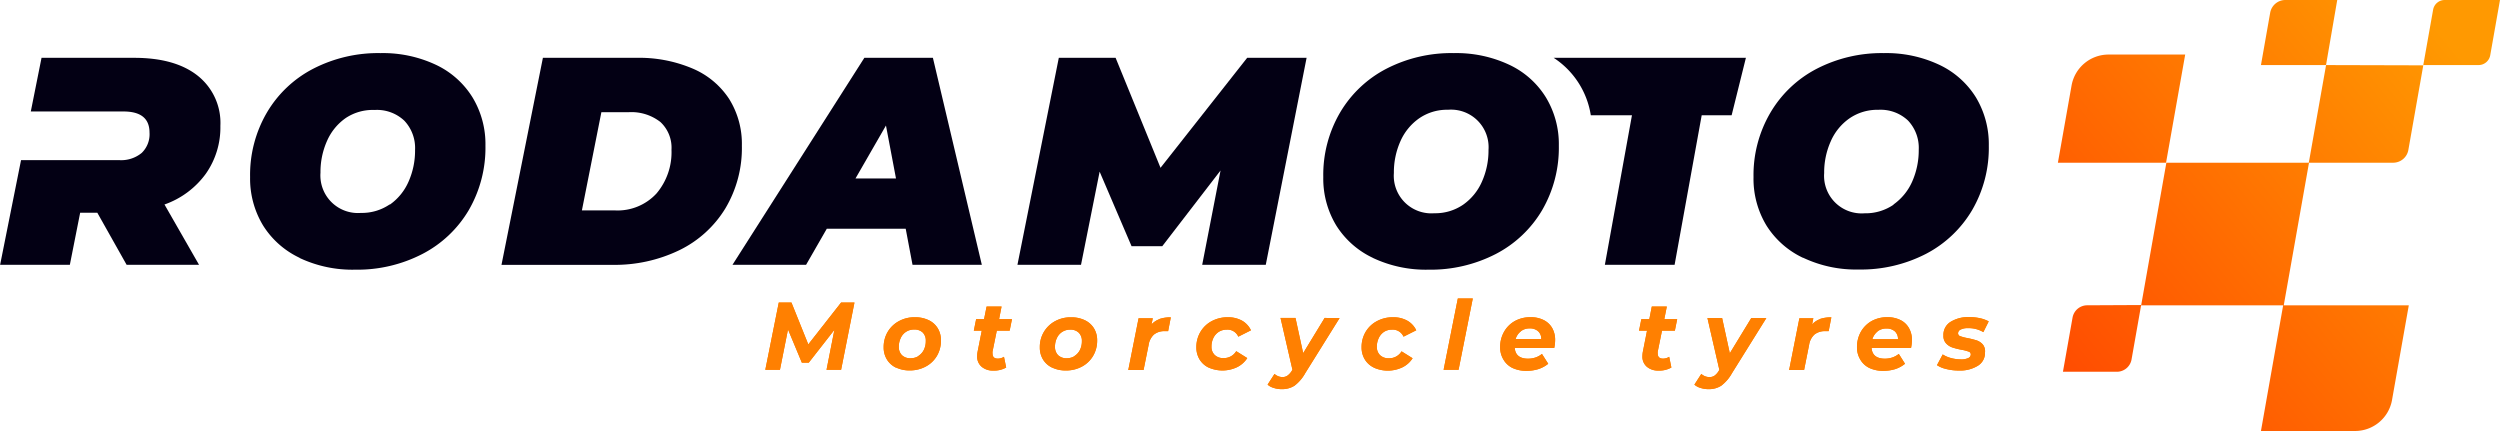 <svg xmlns="http://www.w3.org/2000/svg" xmlns:xlink="http://www.w3.org/1999/xlink" width="164.39mm" height="28.34mm" viewBox="0 0 465.98 80.34">
  <defs>
    <linearGradient id="a" data-name="Degradado sin nombre 2" x1="467.55" y1="3.07" x2="385.98" y2="69.78" gradientUnits="userSpaceOnUse">
      <stop offset="0" stop-color="#ff9901"/>
      <stop offset="0.11" stop-color="#ff9901"/>
      <stop offset="1" stop-color="#ff4d01"/>
    </linearGradient>
  </defs>
  <g>
    <path d="M399.11,56.86,397.32,67a2.78,2.78,0,0,1-2.74,2.3H384.53l1.79-10.09a2.78,2.78,0,0,1,2.74-2.3Zm4.7-26.53-4.7,26.59h26.58l4.71-26.59ZM393,10.17a7,7,0,0,0-6.86,5.76l-2.55,14.4h20.16l3.57-20.16ZM426,0a2.88,2.88,0,0,0-2.84,2.38l-1.72,9.75h12.13L435.66,0Zm-.42,56.92-4.14,23.42H439a7,7,0,0,0,6.87-5.75L449,56.92Zm8-44.79-3.22,18.2h15.78A2.88,2.88,0,0,0,448.91,28l2.79-15.82ZM455.71,0a2.2,2.2,0,0,0-2.18,1.83l-1.83,10.3H462a2.22,2.22,0,0,0,2.18-1.82L466,0Z" fill="url(#a)"/>
    <path d="M55.83,48.06A16.13,16.13,0,0,1,49,42a16.86,16.86,0,0,1-2.4-9,23,23,0,0,1,3.12-12,21.41,21.41,0,0,1,8.65-8.19A26.41,26.41,0,0,1,70.9,9.9a23.22,23.22,0,0,1,10.34,2.18,16.09,16.09,0,0,1,6.83,6.09,16.82,16.82,0,0,1,2.4,9,23.17,23.17,0,0,1-3.11,12,21.48,21.48,0,0,1-8.66,8.18,26.41,26.41,0,0,1-12.53,2.92,23.08,23.08,0,0,1-10.34-2.18m16.81-9.94a10.24,10.24,0,0,0,3.5-4.3,14.22,14.22,0,0,0,1.21-5.9,7.42,7.42,0,0,0-2-5.45,7.43,7.43,0,0,0-5.54-2A9.09,9.09,0,0,0,64.43,22a10.15,10.15,0,0,0-3.5,4.29,14.22,14.22,0,0,0-1.21,5.9,7,7,0,0,0,7.55,7.5,9.18,9.18,0,0,0,5.37-1.6" fill="#030014"/>
    <path d="M101.18,10.78h17.41a25.45,25.45,0,0,1,10.5,2,15.2,15.2,0,0,1,6.81,5.67,15.78,15.78,0,0,1,2.37,8.71,21.94,21.94,0,0,1-3.09,11.71,20.55,20.55,0,0,1-8.57,7.77,27.66,27.66,0,0,1-12.48,2.73H93.46Zm13.39,28.44a9.86,9.86,0,0,0,7.8-3.17,11.88,11.88,0,0,0,2.78-8.13,6.53,6.53,0,0,0-2.07-5.18,8.78,8.78,0,0,0-6-1.82h-5l-3.63,18.3Z" fill="#030014"/>
    <path d="M168.81,42.64H154.1l-3.86,6.72H136.52L161.1,10.78h12.78L183,49.36H170.08ZM167,33.27l-1.87-9.87-5.68,9.87Z" fill="#030014"/>
    <polygon points="243.54 10.78 235.93 49.36 224.08 49.36 227.5 31.78 216.64 45.89 210.91 45.89 204.96 32 201.49 49.36 189.64 49.36 197.35 10.78 207.94 10.78 216.31 31.28 232.46 10.78 243.54 10.78" fill="#030014"/>
    <path d="M255.88,48.06A16.19,16.19,0,0,1,249.05,42a16.86,16.86,0,0,1-2.4-9,23,23,0,0,1,3.12-12,21.47,21.47,0,0,1,8.65-8.19A26.42,26.42,0,0,1,271,9.9a23.2,23.2,0,0,1,10.33,2.18,16,16,0,0,1,6.83,6.09,16.82,16.82,0,0,1,2.4,9,23.17,23.17,0,0,1-3.11,12,21.51,21.51,0,0,1-8.65,8.18,26.48,26.48,0,0,1-12.54,2.92,23.11,23.11,0,0,1-10.34-2.18m16.81-9.94a10.24,10.24,0,0,0,3.5-4.3,14.22,14.22,0,0,0,1.22-5.9,7,7,0,0,0-7.56-7.49,9.13,9.13,0,0,0-5.37,1.6,10.23,10.23,0,0,0-3.5,4.29,14.22,14.22,0,0,0-1.21,5.9,7,7,0,0,0,7.55,7.5,9.16,9.16,0,0,0,5.37-1.6" fill="#030014"/>
    <path d="M304.19,21.49h-7.67a15.66,15.66,0,0,0-6.92-10.71h35.83l-2.66,10.71h-5.58l-5.05,27.87h-13Z" fill="#030014"/>
    <path d="M336.08,48.06A16.16,16.16,0,0,1,329.24,42a16.85,16.85,0,0,1-2.39-9A23,23,0,0,1,330,21a21.47,21.47,0,0,1,8.65-8.19A26.42,26.42,0,0,1,351.15,9.9a23.17,23.17,0,0,1,10.33,2.18,16.11,16.11,0,0,1,6.84,6.09,16.91,16.91,0,0,1,2.39,9,23.07,23.07,0,0,1-3.11,12A21.51,21.51,0,0,1,359,47.32a26.42,26.42,0,0,1-12.54,2.92,23,23,0,0,1-10.33-2.18m16.81-9.94a10.32,10.32,0,0,0,3.5-4.3,14.38,14.38,0,0,0,1.21-5.9,7.42,7.42,0,0,0-2-5.45,7.44,7.44,0,0,0-5.54-2,9.14,9.14,0,0,0-5.38,1.6,10.13,10.13,0,0,0-3.49,4.29,14.22,14.22,0,0,0-1.22,5.9,7,7,0,0,0,7.55,7.5,9.21,9.21,0,0,0,5.38-1.6" fill="#030014"/>
    <path d="M38.33,32.41a15,15,0,0,0,2.73-8.95,11.22,11.22,0,0,0-4.22-9.34Q32.63,10.78,25,10.78H7.72l-2,10H23q4.84,0,4.85,3.92A4.84,4.84,0,0,1,26.4,28.5a6,6,0,0,1-4.19,1.35H3.9L0,49.36H13l1.92-9.7h3.2l5.46,9.7h13.5L30.64,38.12a16.11,16.11,0,0,0,7.69-5.71" fill="#030014"/>
    <polygon points="159.26 56.39 156.77 68.93 154.05 68.93 155.52 61.48 150.74 67.6 149.45 67.6 146.87 61.41 145.37 68.93 142.64 68.93 145.15 56.39 147.51 56.39 150.65 64.2 156.77 56.39 159.26 56.39" fill="#ff8001"/>
    <path d="M167,68.53A4,4,0,0,1,165.3,67a4.25,4.25,0,0,1-.6-2.27,5.53,5.53,0,0,1,.75-2.86,5.43,5.43,0,0,1,2.08-2,6,6,0,0,1,3-.73,5.71,5.71,0,0,1,2.56.54,3.94,3.94,0,0,1,1.69,1.51,4.22,4.22,0,0,1,.6,2.26,5.53,5.53,0,0,1-.74,2.87,5.3,5.3,0,0,1-2.08,2,6.22,6.22,0,0,1-3,.73,5.76,5.76,0,0,1-2.55-.54m4.18-2.17a2.81,2.81,0,0,0,1-1.12,3.64,3.64,0,0,0,.36-1.65A2.11,2.11,0,0,0,172,62a2.18,2.18,0,0,0-1.61-.57A2.66,2.66,0,0,0,167.89,63a3.64,3.64,0,0,0-.36,1.65,2.11,2.11,0,0,0,.58,1.56,2.22,2.22,0,0,0,1.62.57,2.75,2.75,0,0,0,1.45-.4" fill="#ff8001"/>
    <path d="M185,65.52a1.45,1.45,0,0,0,0,.4q0,.93,1,.93a2.17,2.17,0,0,0,1.13-.34l.41,2a4.54,4.54,0,0,1-2.4.57,3.2,3.2,0,0,1-2.18-.72,2.46,2.46,0,0,1-.83-2,4.63,4.63,0,0,1,.09-.84l.77-3.88h-1.48l.43-2.15h1.48l.47-2.35h2.79l-.46,2.35h2.4l-.43,2.15h-2.4Z" fill="#ff8001"/>
    <path d="M196.11,68.53a4,4,0,0,1-1.7-1.51,4.25,4.25,0,0,1-.6-2.27,5.42,5.42,0,0,1,2.83-4.87,6,6,0,0,1,3-.73,5.71,5.71,0,0,1,2.56.54,4,4,0,0,1,1.7,1.51,4.22,4.22,0,0,1,.6,2.26,5.54,5.54,0,0,1-.75,2.87,5.3,5.3,0,0,1-2.08,2,6.16,6.16,0,0,1-3,.73,5.77,5.77,0,0,1-2.56-.54m4.18-2.17a2.81,2.81,0,0,0,1-1.12,3.64,3.64,0,0,0,.36-1.65,2.11,2.11,0,0,0-.58-1.56,2.18,2.18,0,0,0-1.61-.57A2.66,2.66,0,0,0,197,63a3.64,3.64,0,0,0-.36,1.65,2.15,2.15,0,0,0,.58,1.56,2.22,2.22,0,0,0,1.62.57,2.72,2.72,0,0,0,1.45-.4" fill="#ff8001"/>
    <path d="M216.15,59.45a6.48,6.48,0,0,1,2.08-.3l-.5,2.58-.64,0a3.06,3.06,0,0,0-2,.63,3.27,3.27,0,0,0-1,1.95l-.94,4.66H210.3l1.92-9.64h2.65l-.24,1.15a3.69,3.69,0,0,1,1.52-1" fill="#ff8001"/>
    <path d="M225.3,68.53A4,4,0,0,1,223.59,67a4.25,4.25,0,0,1-.6-2.27,5.53,5.53,0,0,1,.76-2.86,5.39,5.39,0,0,1,2.09-2,6.23,6.23,0,0,1,3-.73,5.37,5.37,0,0,1,2.66.63,4.09,4.09,0,0,1,1.67,1.8l-2.36,1.19a2.19,2.19,0,0,0-2.15-1.31,2.76,2.76,0,0,0-1.48.4,2.84,2.84,0,0,0-1,1.12,3.59,3.59,0,0,0-.37,1.63,2.09,2.09,0,0,0,.6,1.57,2.22,2.22,0,0,0,1.64.58,2.65,2.65,0,0,0,2.37-1.29l2.06,1.29a4.76,4.76,0,0,1-1.91,1.7,6.35,6.35,0,0,1-5.28.07" fill="#ff8001"/>
    <path d="M249.69,59.29l-6.41,10.28a7.46,7.46,0,0,1-2,2.33,4.28,4.28,0,0,1-2.4.64,4.61,4.61,0,0,1-1.47-.23,2.92,2.92,0,0,1-1.14-.61l1.29-2a2.21,2.21,0,0,0,1.54.59A1.59,1.59,0,0,0,240,70a3.17,3.17,0,0,0,.81-.92l.09-.16-2.22-9.65h2.79l1.43,6.56,4-6.56Z" fill="#ff8001"/>
    <path d="M256.1,68.53A4,4,0,0,1,254.39,67a4.25,4.25,0,0,1-.6-2.27,5.53,5.53,0,0,1,.75-2.86,5.35,5.35,0,0,1,2.1-2,6.16,6.16,0,0,1,3-.73,5.31,5.31,0,0,1,2.66.63,4.06,4.06,0,0,1,1.68,1.8l-2.37,1.19a2.19,2.19,0,0,0-2.15-1.31,2.7,2.7,0,0,0-1.47.4A2.79,2.79,0,0,0,257,63a3.59,3.59,0,0,0-.36,1.63,2.08,2.08,0,0,0,.59,1.57,2.23,2.23,0,0,0,1.65.58,2.64,2.64,0,0,0,2.36-1.29l2.06,1.29a4.7,4.7,0,0,1-1.91,1.7,6.33,6.33,0,0,1-5.27.07" fill="#ff8001"/>
    <polygon points="271.73 55.64 274.52 55.64 271.87 68.93 269.08 68.93 271.73 55.64" fill="#ff8001"/>
    <path d="M289.72,64.86h-7.38c.1,1.31.93,2,2.49,2a4.43,4.43,0,0,0,1.41-.23,3.71,3.71,0,0,0,1.17-.66l1.17,1.84a5.74,5.74,0,0,1-1.85,1,7.46,7.46,0,0,1-2.18.32,6.08,6.08,0,0,1-2.61-.53A3.91,3.91,0,0,1,280.22,67a4.31,4.31,0,0,1-.6-2.28,5.65,5.65,0,0,1,.73-2.87,5.25,5.25,0,0,1,2-2,5.93,5.93,0,0,1,2.94-.72,5.23,5.23,0,0,1,2.42.52,3.76,3.76,0,0,1,1.6,1.48,4.43,4.43,0,0,1,.56,2.24,7.39,7.39,0,0,1-.16,1.47m-6.21-3.09a2.8,2.8,0,0,0-1,1.46h4.78a1.86,1.86,0,0,0-.58-1.46,2.26,2.26,0,0,0-1.57-.53,2.64,2.64,0,0,0-1.66.53" fill="#ff8001"/>
    <path d="M309,65.52a1.45,1.45,0,0,0,0,.4q0,.93,1,.93a2.17,2.17,0,0,0,1.13-.34l.41,2a4.54,4.54,0,0,1-2.4.57,3.2,3.2,0,0,1-2.18-.72,2.45,2.45,0,0,1-.82-2,4.63,4.63,0,0,1,.09-.84l.77-3.88h-1.49l.43-2.15h1.49l.46-2.35h2.8l-.47,2.35h2.4l-.43,2.15h-2.4Z" fill="#ff8001"/>
    <path d="M329.24,59.29l-6.41,10.28a7.46,7.46,0,0,1-2,2.33,4.22,4.22,0,0,1-2.39.64,4.61,4.61,0,0,1-1.47-.23,2.92,2.92,0,0,1-1.14-.61l1.29-2a2.21,2.21,0,0,0,1.54.59,1.59,1.59,0,0,0,.93-.27,3,3,0,0,0,.8-.92l.09-.16-2.22-9.65H321l1.43,6.56,4-6.56Z" fill="#ff8001"/>
    <path d="M339.27,59.45a6.54,6.54,0,0,1,2.09-.3l-.5,2.58-.65,0a3.1,3.1,0,0,0-2,.63,3.27,3.27,0,0,0-1,1.95l-.93,4.66h-2.79l1.91-9.64H338l-.23,1.15a3.65,3.65,0,0,1,1.51-1" fill="#ff8001"/>
    <path d="M356.24,64.86h-7.38c.09,1.31.92,2,2.49,2a4.33,4.33,0,0,0,1.4-.23,3.87,3.87,0,0,0,1.18-.66l1.16,1.84a5.69,5.69,0,0,1-1.84,1,7.53,7.53,0,0,1-2.19.32,6,6,0,0,1-2.6-.53A3.91,3.91,0,0,1,346.74,67a4.31,4.31,0,0,1-.6-2.28,5.74,5.74,0,0,1,.72-2.87,5.34,5.34,0,0,1,2-2,5.92,5.92,0,0,1,2.93-.72,5.28,5.28,0,0,1,2.43.52,3.68,3.68,0,0,1,1.59,1.48,4.34,4.34,0,0,1,.57,2.24,8.22,8.22,0,0,1-.16,1.47M350,61.77a2.85,2.85,0,0,0-1,1.46h4.78a1.9,1.9,0,0,0-.58-1.46,2.28,2.28,0,0,0-1.57-.53,2.67,2.67,0,0,0-1.67.53" fill="#ff8001"/>
    <path d="M362.8,68.79a5,5,0,0,1-1.75-.72l1.07-2a5.39,5.39,0,0,0,1.53.67,7.13,7.13,0,0,0,1.82.25,3.06,3.06,0,0,0,1.42-.25.74.74,0,0,0,.46-.69.53.53,0,0,0-.41-.51,7.31,7.31,0,0,0-1.32-.34,14,14,0,0,1-1.71-.43,2.85,2.85,0,0,1-1.17-.77,2,2,0,0,1-.49-1.44A2.84,2.84,0,0,1,363.58,60a6.24,6.24,0,0,1,3.5-.89,9.12,9.12,0,0,1,2,.21,6.16,6.16,0,0,1,1.61.59l-1,2a5.3,5.3,0,0,0-2.85-.74,2.88,2.88,0,0,0-1.39.27.78.78,0,0,0-.47.68.57.57,0,0,0,.41.55,8.53,8.53,0,0,0,1.38.36,16.72,16.72,0,0,1,1.67.42,2.71,2.71,0,0,1,1.14.75A2,2,0,0,1,370,65.7a2.79,2.79,0,0,1-1.35,2.49,6.29,6.29,0,0,1-3.5.88,9.5,9.5,0,0,1-2.37-.28" fill="#ff8001"/>
    <polygon points="159.26 56.39 156.77 68.93 154.05 68.93 155.52 61.48 150.74 67.6 149.45 67.6 146.87 61.41 145.37 68.93 142.64 68.93 145.15 56.39 147.51 56.39 150.65 64.2 156.77 56.39 159.26 56.39" fill="#ff8001"/>
    <path d="M167,68.53A4,4,0,0,1,165.3,67a4.25,4.25,0,0,1-.6-2.27,5.53,5.53,0,0,1,.75-2.86,5.43,5.43,0,0,1,2.08-2,6,6,0,0,1,3-.73,5.71,5.71,0,0,1,2.56.54,3.94,3.94,0,0,1,1.69,1.51,4.22,4.22,0,0,1,.6,2.26,5.53,5.53,0,0,1-.74,2.87,5.3,5.3,0,0,1-2.08,2,6.22,6.22,0,0,1-3,.73,5.76,5.76,0,0,1-2.55-.54m4.18-2.17a2.81,2.81,0,0,0,1-1.12,3.64,3.64,0,0,0,.36-1.65A2.11,2.11,0,0,0,172,62a2.18,2.18,0,0,0-1.61-.57A2.66,2.66,0,0,0,167.89,63a3.64,3.64,0,0,0-.36,1.65,2.11,2.11,0,0,0,.58,1.56,2.22,2.22,0,0,0,1.62.57,2.75,2.75,0,0,0,1.45-.4" fill="#ff8001"/>
    <path d="M185,65.52a1.45,1.45,0,0,0,0,.4q0,.93,1,.93a2.17,2.17,0,0,0,1.13-.34l.41,2a4.54,4.54,0,0,1-2.4.57,3.2,3.2,0,0,1-2.18-.72,2.46,2.46,0,0,1-.83-2,4.63,4.63,0,0,1,.09-.84l.77-3.88h-1.48l.43-2.15h1.48l.47-2.35h2.79l-.46,2.35h2.4l-.43,2.15h-2.4Z" fill="#ff8001"/>
    <path d="M196.11,68.53a4,4,0,0,1-1.7-1.51,4.25,4.25,0,0,1-.6-2.27,5.42,5.42,0,0,1,2.83-4.87,6,6,0,0,1,3-.73,5.71,5.71,0,0,1,2.56.54,4,4,0,0,1,1.7,1.51,4.22,4.22,0,0,1,.6,2.26,5.54,5.54,0,0,1-.75,2.87,5.3,5.3,0,0,1-2.08,2,6.16,6.16,0,0,1-3,.73,5.77,5.77,0,0,1-2.56-.54m4.18-2.17a2.81,2.81,0,0,0,1-1.12,3.64,3.64,0,0,0,.36-1.65,2.11,2.11,0,0,0-.58-1.56,2.18,2.18,0,0,0-1.61-.57A2.66,2.66,0,0,0,197,63a3.64,3.64,0,0,0-.36,1.65,2.15,2.15,0,0,0,.58,1.56,2.22,2.22,0,0,0,1.62.57,2.72,2.72,0,0,0,1.45-.4" fill="#ff8001"/>
    <path d="M216.15,59.45a6.48,6.48,0,0,1,2.08-.3l-.5,2.58-.64,0a3.06,3.06,0,0,0-2,.63,3.27,3.27,0,0,0-1,1.95l-.94,4.66H210.3l1.92-9.64h2.65l-.24,1.15a3.69,3.69,0,0,1,1.52-1" fill="#ff8001"/>
    <path d="M225.3,68.53A4,4,0,0,1,223.59,67a4.25,4.25,0,0,1-.6-2.27,5.53,5.53,0,0,1,.76-2.86,5.39,5.39,0,0,1,2.09-2,6.23,6.23,0,0,1,3-.73,5.37,5.37,0,0,1,2.66.63,4.09,4.09,0,0,1,1.67,1.8l-2.36,1.19a2.19,2.19,0,0,0-2.15-1.31,2.76,2.76,0,0,0-1.48.4,2.84,2.84,0,0,0-1,1.12,3.59,3.59,0,0,0-.37,1.63,2.09,2.09,0,0,0,.6,1.57,2.22,2.22,0,0,0,1.64.58,2.65,2.65,0,0,0,2.37-1.29l2.06,1.29a4.76,4.76,0,0,1-1.91,1.7,6.35,6.35,0,0,1-5.28.07" fill="#ff8001"/>
    <path d="M249.69,59.29l-6.41,10.28a7.46,7.46,0,0,1-2,2.33,4.28,4.28,0,0,1-2.4.64,4.61,4.61,0,0,1-1.47-.23,2.92,2.92,0,0,1-1.14-.61l1.29-2a2.21,2.21,0,0,0,1.54.59A1.59,1.59,0,0,0,240,70a3.17,3.17,0,0,0,.81-.92l.09-.16-2.22-9.65h2.79l1.43,6.56,4-6.56Z" fill="#ff8001"/>
    <path d="M256.1,68.53A4,4,0,0,1,254.39,67a4.25,4.25,0,0,1-.6-2.27,5.53,5.53,0,0,1,.75-2.86,5.35,5.35,0,0,1,2.1-2,6.16,6.16,0,0,1,3-.73,5.31,5.31,0,0,1,2.66.63,4.06,4.06,0,0,1,1.68,1.8l-2.37,1.19a2.19,2.19,0,0,0-2.15-1.31,2.7,2.7,0,0,0-1.47.4A2.79,2.79,0,0,0,257,63a3.59,3.59,0,0,0-.36,1.63,2.08,2.08,0,0,0,.59,1.57,2.23,2.23,0,0,0,1.65.58,2.64,2.64,0,0,0,2.36-1.29l2.06,1.29a4.7,4.7,0,0,1-1.91,1.7,6.33,6.33,0,0,1-5.27.07" fill="#ff8001"/>
    <polygon points="271.73 55.64 274.52 55.64 271.87 68.93 269.08 68.93 271.73 55.64" fill="#ff8001"/>
    <path d="M289.72,64.86h-7.38c.1,1.31.93,2,2.49,2a4.43,4.43,0,0,0,1.41-.23,3.71,3.71,0,0,0,1.17-.66l1.17,1.84a5.74,5.74,0,0,1-1.85,1,7.46,7.46,0,0,1-2.18.32,6.08,6.08,0,0,1-2.61-.53A3.91,3.91,0,0,1,280.22,67a4.31,4.31,0,0,1-.6-2.28,5.65,5.65,0,0,1,.73-2.87,5.25,5.25,0,0,1,2-2,5.93,5.93,0,0,1,2.94-.72,5.23,5.23,0,0,1,2.42.52,3.76,3.76,0,0,1,1.6,1.48,4.43,4.43,0,0,1,.56,2.24,7.39,7.39,0,0,1-.16,1.47m-6.21-3.09a2.8,2.8,0,0,0-1,1.46h4.78a1.86,1.86,0,0,0-.58-1.46,2.26,2.26,0,0,0-1.57-.53,2.64,2.64,0,0,0-1.66.53" fill="#ff8001"/>
    <path d="M309,65.52a1.45,1.45,0,0,0,0,.4q0,.93,1,.93a2.17,2.17,0,0,0,1.13-.34l.41,2a4.54,4.54,0,0,1-2.4.57,3.2,3.2,0,0,1-2.18-.72,2.45,2.45,0,0,1-.82-2,4.63,4.63,0,0,1,.09-.84l.77-3.88h-1.49l.43-2.15h1.49l.46-2.35h2.8l-.47,2.35h2.4l-.43,2.15h-2.4Z" fill="#ff8001"/>
    <path d="M329.24,59.29l-6.41,10.28a7.46,7.46,0,0,1-2,2.33,4.22,4.22,0,0,1-2.39.64,4.61,4.61,0,0,1-1.47-.23,2.92,2.92,0,0,1-1.14-.61l1.29-2a2.21,2.21,0,0,0,1.54.59,1.59,1.59,0,0,0,.93-.27,3,3,0,0,0,.8-.92l.09-.16-2.22-9.65H321l1.43,6.56,4-6.56Z" fill="#ff8001"/>
    <path d="M339.27,59.45a6.54,6.54,0,0,1,2.09-.3l-.5,2.58-.65,0a3.1,3.1,0,0,0-2,.63,3.27,3.27,0,0,0-1,1.95l-.93,4.66h-2.79l1.91-9.64H338l-.23,1.15a3.65,3.65,0,0,1,1.51-1" fill="#ff8001"/>
    <path d="M356.24,64.86h-7.38c.09,1.31.92,2,2.49,2a4.33,4.33,0,0,0,1.4-.23,3.87,3.87,0,0,0,1.18-.66l1.16,1.84a5.69,5.69,0,0,1-1.84,1,7.53,7.53,0,0,1-2.19.32,6,6,0,0,1-2.6-.53A3.91,3.91,0,0,1,346.74,67a4.31,4.31,0,0,1-.6-2.28,5.74,5.74,0,0,1,.72-2.87,5.34,5.34,0,0,1,2-2,5.92,5.92,0,0,1,2.93-.72,5.28,5.28,0,0,1,2.43.52,3.68,3.68,0,0,1,1.59,1.48,4.34,4.34,0,0,1,.57,2.24,8.22,8.22,0,0,1-.16,1.47M350,61.77a2.85,2.85,0,0,0-1,1.46h4.78a1.9,1.9,0,0,0-.58-1.46,2.28,2.28,0,0,0-1.57-.53,2.67,2.67,0,0,0-1.67.53" fill="#ff8001"/>
    <path d="M362.8,68.79a5,5,0,0,1-1.75-.72l1.07-2a5.39,5.39,0,0,0,1.53.67,7.13,7.13,0,0,0,1.82.25,3.06,3.06,0,0,0,1.42-.25.74.74,0,0,0,.46-.69.53.53,0,0,0-.41-.51,7.31,7.31,0,0,0-1.32-.34,14,14,0,0,1-1.71-.43,2.85,2.85,0,0,1-1.17-.77,2,2,0,0,1-.49-1.44A2.84,2.84,0,0,1,363.58,60a6.24,6.24,0,0,1,3.5-.89,9.12,9.12,0,0,1,2,.21,6.16,6.16,0,0,1,1.61.59l-1,2a5.3,5.3,0,0,0-2.85-.74,2.88,2.88,0,0,0-1.39.27.78.78,0,0,0-.47.68.57.57,0,0,0,.41.55,8.53,8.53,0,0,0,1.38.36,16.72,16.72,0,0,1,1.67.42,2.71,2.71,0,0,1,1.14.75A2,2,0,0,1,370,65.7a2.79,2.79,0,0,1-1.35,2.49,6.29,6.29,0,0,1-3.5.88,9.5,9.5,0,0,1-2.37-.28" fill="#ff8001"/>
  </g>
</svg>
